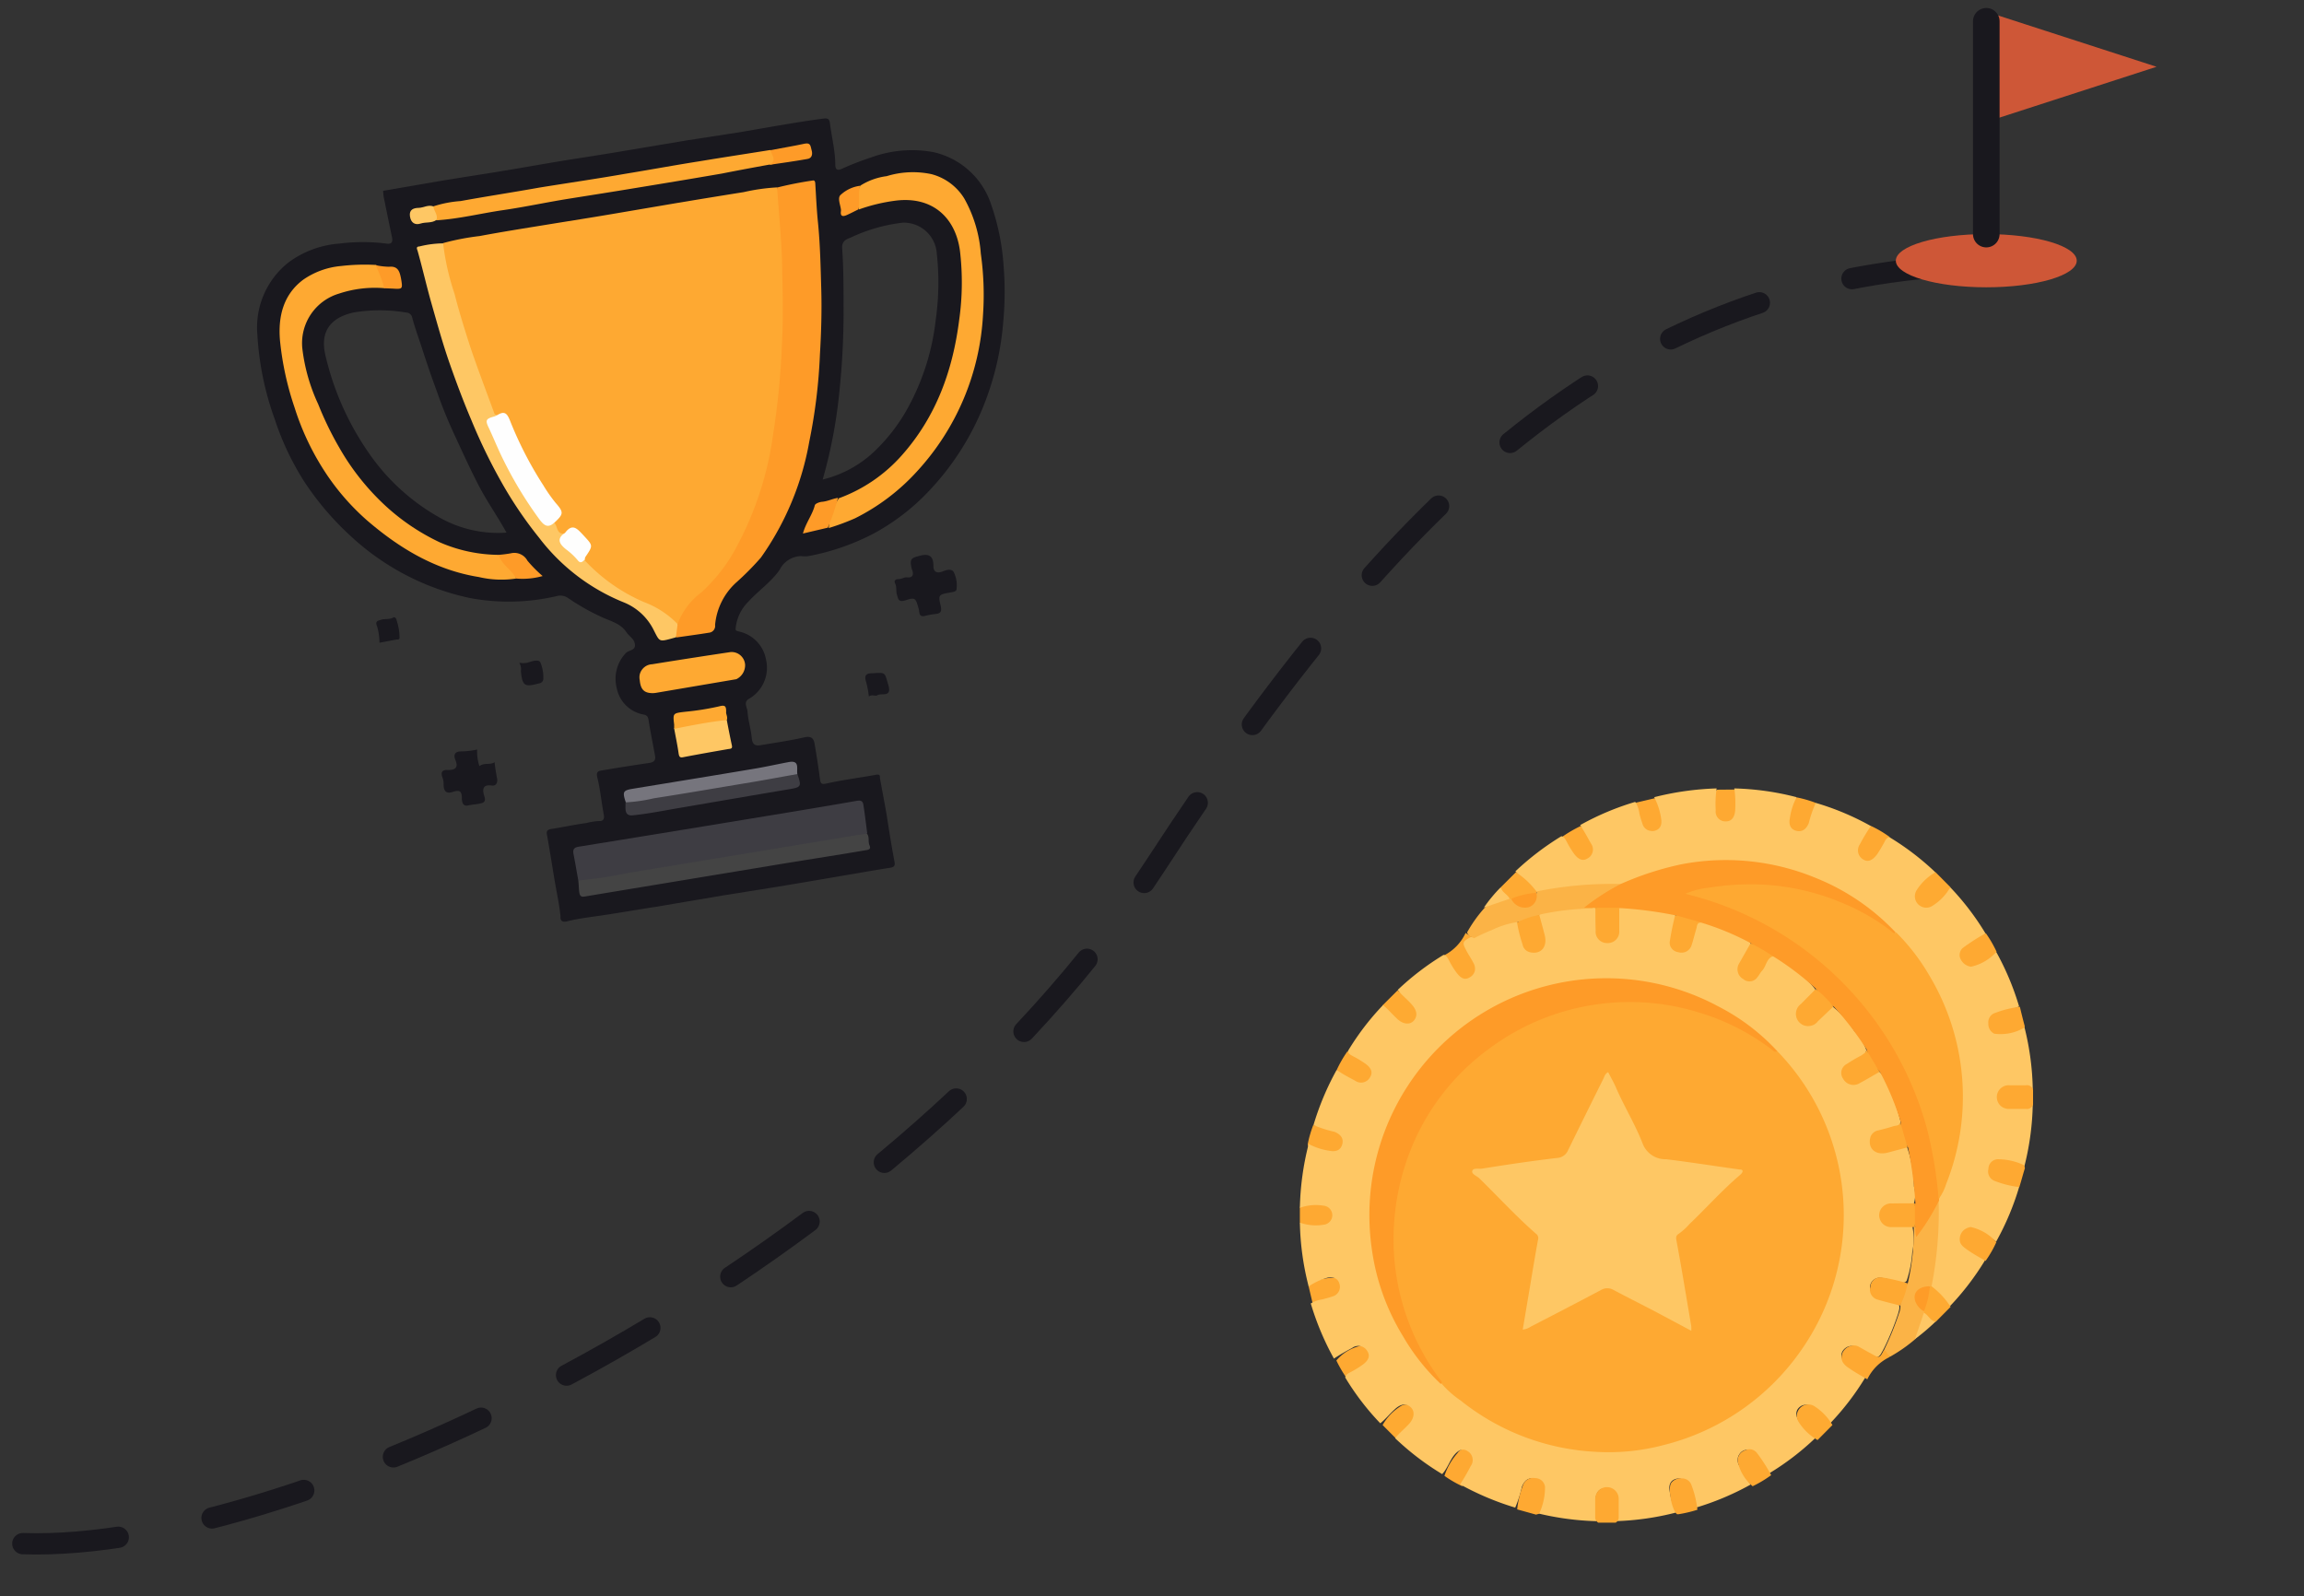 <svg id="Layer_1" data-name="Layer 1" xmlns="http://www.w3.org/2000/svg" viewBox="0 0 433 300"><rect x="0" y="0" width="433" height="300" fill="#333333" stroke="none"/><path d="M4.29,290.14c50.94,1.78,162.65-50.26,213-127.67C263.14,92,304.91,54.3,366.29,50" style="fill:none;stroke:#19181e;stroke-linecap:round;stroke-width:4px;stroke-dasharray:18,18"/><path d="M373.29,54c9.39,0,17-2.24,17-5s-7.61-5-17-5-17,2.24-17,5S363.9,54,373.29,54Z" style="fill:#ce5737"/><path d="M373.29,22.91V2.19l32,10.36Z" style="fill:#ce5737"/><path d="M373.29,4V44" style="fill:none;stroke:#19181e;stroke-linecap:round;stroke-linejoin:round;stroke-width:5px"/><path d="M188.61,50a43.55,43.55,0,0,0-2.29-11.41,14.84,14.84,0,0,0-10.92-10,22.33,22.33,0,0,0-11.68,1,52.76,52.76,0,0,0-5.6,2.18c-.94.41-1.12-.15-1.14-.73,0-2.67-.67-5.22-1-7.82-.1-.91-.44-1-1.15-.94-1.65.21-3.3.46-4.94.72-3.55.58-7.09,1.2-10.61,1.81L129,26.4l-12.45,2.09c-3.45.58-6.89,1.11-10.33,1.65-4.15.68-8.24,1.42-12.46,2.11-3.44.56-6.9,1.09-10.34,1.65L72,35.87a10.36,10.36,0,0,0,.3,2.05c.44,2.24.91,4.44,1.37,6.68.16.8,0,1.34-1,1.19a35.2,35.2,0,0,0-8.94,0,18.27,18.27,0,0,0-9.54,3.56,15.56,15.56,0,0,0-5.83,13.42,55.94,55.94,0,0,0,3.29,16.07A51.77,51.77,0,0,0,57.2,90.55a54.36,54.36,0,0,0,8.7,10.2,47.31,47.31,0,0,0,22.44,11.66,39.7,39.7,0,0,0,16.21-.35,2.72,2.72,0,0,1,1.17-.08,2.65,2.65,0,0,1,1.08.45,41.41,41.41,0,0,0,6,3.42c1.73.86,3.79,1.24,4.94,3,.48.73,1.35,1.14,1.55,2.08.31,1.37-1.09,1.22-1.65,1.8a7,7,0,0,0-1.74,6.58,6.27,6.27,0,0,0,5.07,5c.64.14.81.41.91,1,.36,2.26.82,4.5,1.23,6.76.17,1-.41,1.25-1.27,1.36-2.85.41-5.66.86-8.5,1.34-.66.11-1.41.11-1.08,1.38.57,2.29.77,4.66,1.22,7,.14.77-.12,1.2-.8,1.17a11.25,11.25,0,0,0-2.45.37c-2.24.3-4.43.79-6.59,1.12-.86.14-1,.45-.82,1.24.54,3,1,6,1.51,9,.35,2,.79,4.05,1,6.11,0,.33-.13,1.37,1.28,1,2.06-.51,4.24-.77,6.38-1.08,3.46-.51,6.9-1.12,10.36-1.65l12.45-2.11,10.33-1.65c4.15-.69,8.24-1.38,12.46-2.11,2.9-.49,5.76-1,8.66-1.45.92-.14,1-.49.82-1.33-.54-2.87-1-5.77-1.44-8.63-.4-2.31-.85-4.61-1.26-6.9,0-.45,0-.76-.71-.63-3.09.58-6.24.94-9.32,1.65-1,.21-1.12,0-1.25-.88-.28-2.2-.63-4.41-1-6.58-.18-1.06-.66-1.5-1.93-1.22-2.68.62-5.43,1-8.23,1.48-1,.15-1.52-.12-1.65-1.3-.13-1.65-.68-3.3-.79-4.94,0-.78-.84-1.75.18-2.43a6.74,6.74,0,0,0,3.29-7.43,6.58,6.58,0,0,0-5.12-5.28c-.49-.15-.64-.12-.58-.66a8.13,8.13,0,0,1,2.38-4.94c1.89-2.08,4.28-3.68,5.89-6a4.58,4.58,0,0,1,1.65-1.84,4.68,4.68,0,0,1,2.36-.73,4.76,4.76,0,0,0,1.41,0,43.63,43.63,0,0,0,12.26-4.25,40.73,40.73,0,0,0,9.24-6.83,50.55,50.55,0,0,0,12-18.75,53.36,53.36,0,0,0,3.08-14.05A60.53,60.53,0,0,0,188.61,50ZM82.65,97.3A39.71,39.71,0,0,1,69.16,84.92a53,53,0,0,1-8-18.13c-1-4.2.66-7,5.25-8.05a29.85,29.85,0,0,1,9.89,0,1.19,1.19,0,0,1,1.18,1c.5,1.89,1.19,3.76,1.8,5.62.88,2.75,1.82,5.5,2.83,8.23a85.44,85.44,0,0,0,3.3,8.13c1.38,3,2.75,6,4.28,9,1.65,3.29,3.75,6.21,5.5,9.39A22.31,22.31,0,0,1,82.65,97.3Zm93.21-37.23a44.66,44.66,0,0,1-4.79,15.75A33.75,33.75,0,0,1,164.16,85a21.4,21.4,0,0,1-9.55,5.13A93.09,93.09,0,0,0,157.81,73a142.3,142.3,0,0,0,.72-15.45c0-3.62,0-7.25-.26-10.86-.1-1.45.89-1.76,1.53-2a31.3,31.3,0,0,1,9.88-2.84,6.22,6.22,0,0,1,6.38,5.85A49.64,49.64,0,0,1,175.86,60.07Z" style="fill:#19181e"/><path d="M173.67,115.8c-1.07.15-.84-.84-1-1.3-.59-2.09-.61-2.3-2.55-1.65-1.33.4-1.32-.34-1.55-1.07s0-1.43-.36-2.14c-.21-.41,0-.79.63-.79s1.05-.38,1.64-.33c.93.1,1.26-.36,1-1.25a3,3,0,0,1-.16-.45c-.38-1.81-.09-1.94,1.64-2.38s2.49.16,2.46,2c0,.85.48,1.43,1.65,1,.69-.28,1.64-.61,2.12,0a5.59,5.59,0,0,1,.58,3.29c0,.46-.71.55-1.17.63-2.16.39-2.32.41-1.83,2.44.36,1.45-.25,1.56-1.3,1.64A18.42,18.42,0,0,0,173.67,115.8Z" style="fill:#19181e"/><path d="M89.67,140.88A8.64,8.64,0,0,0,90.1,144c.91-.71,2-.15,2.85-.74.1,1,.26,2,.46,3s-.33,1.5-1,1.39c-2-.3-1.65,1.17-1.39,2,.42,1.22-.38,1.29-1,1.42s-1.3.15-2,.31c-1,.26-1.22-.59-1.22-1.33,0-1.27-.35-1.65-1.65-1.22s-1.75-.12-1.78-1.32a3.48,3.48,0,0,0-.17-1.24c-.34-.87-.36-1.64,1-1.54,1,0,2.09-.22,1.4-1.85-.32-.74-.37-1.65,1.08-1.65A14.37,14.37,0,0,0,89.67,140.88Z" style="fill:#19181e"/><path d="M163.29,130.91a17.86,17.86,0,0,0-.51-2.72c-.51-1.48.26-1.65,1.3-1.65,2.46-.18,2.16-.1,2.85,2.16.78,2.54-1.33,1.45-2.09,2C164.51,130.91,163.85,130.46,163.29,130.91Z" style="fill:#19181e"/><path d="M71.32,120.81a11.66,11.66,0,0,0-.44-3.06c-.47-1.06.18-1.06.77-1.27s1.53,0,2.26-.41c.19-.14.46,0,.57.33a11,11,0,0,1,.61,3.46c0,.44-.41.32-.71.37Z" style="fill:#19181e"/><path d="M97.6,124.58a5.24,5.24,0,0,0,1.48,0c.85-.29,2.06-.69,2.45-.13a7.1,7.1,0,0,1,.58,3,.9.9,0,0,1-.81,1c-2.73.74-3.13.48-3.41-2.32A2.36,2.36,0,0,0,97.6,124.58Z" style="fill:#19181e"/><path d="M83.28,45.69a46.67,46.67,0,0,1,6.84-1.32c4.21-.79,8.46-1.46,12.7-2.15s8.23-1.31,12.27-2l12.4-2.11c4.17-.69,8.24-1.36,12.28-2a37.08,37.08,0,0,1,6.29-.89,15.49,15.49,0,0,1,.84,5.88,184.88,184.88,0,0,1,.68,20.38,132.57,132.57,0,0,1-1.14,15.93,94.13,94.13,0,0,1-3.3,15.76,43.45,43.45,0,0,1-10.36,17.93,31,31,0,0,0-3.72,3.62,15.5,15.5,0,0,1-1.52,2.57c-.79.25-1.13-.38-1.54-.81a11.18,11.18,0,0,0-4-2.53,33.31,33.31,0,0,1-11.38-7.53,4,4,0,0,1-.84-1.12c-.22-.74.33-1.19.66-1.65s.67-.94.24-1.43a17.14,17.14,0,0,0-2.53-2.36c-.81-.57-1.24.6-2,.68-1.64.2-1.84-1.12-2.17-2.26,1.19-2.06,1.12-2.06-.46-4.05a48.8,48.8,0,0,1-4.53-7.41A59.84,59.84,0,0,1,95.37,79c-.48-1.26-1.38-.56-2.12-.69s-.71-.71-.91-1.18a214.83,214.83,0,0,1-9-28C83.05,48,82.57,46.89,83.28,45.69Z" style="fill:#fea932"/><path d="M127.35,117.3a13,13,0,0,1,4.43-5.93,31.89,31.89,0,0,0,6-7.4,62.66,62.66,0,0,0,7.53-22.4,147.2,147.2,0,0,0,1.65-17c.28-5.28.11-10.57,0-15.86-.17-4.5-.61-9-.92-13.46a68.19,68.19,0,0,1,6.69-1.32c.34-.08.47.17.49.58.15,2.45.26,4.94.51,7.36.41,4.12.49,8.24.61,12.37s0,8.24-.25,12.44a102,102,0,0,1-2,16.33A53.71,53.71,0,0,1,143,104.8a52,52,0,0,1-4.61,4.66,12.23,12.23,0,0,0-4,8,1.28,1.28,0,0,1-1,1.44c-2.09.34-4.2.62-6.29.92a1.88,1.88,0,0,1-.33-1.3A1.91,1.91,0,0,1,127.35,117.3Z" style="fill:#fe9b28"/><path d="M161.64,34.92a12.09,12.09,0,0,1,5-1.81,16.73,16.73,0,0,1,8.4-.38,10.29,10.29,0,0,1,6.18,4.58,24.9,24.9,0,0,1,3.11,10.38,55.55,55.55,0,0,1,.41,11.53,47.2,47.2,0,0,1-12.42,29.4,39.6,39.6,0,0,1-11.63,8.8,43.7,43.7,0,0,1-4.94,1.83,11.44,11.44,0,0,1,1.91-5.6,29.15,29.15,0,0,0,11.84-8.09c6.49-7.32,9.56-16,10.76-25.4a50.44,50.44,0,0,0,.15-13c-.81-6.14-5.06-10.31-12.06-9.45a32.72,32.72,0,0,0-6.9,1.65,4.94,4.94,0,0,1,.24-4.45Z" style="fill:#fea932"/><path d="M97,108.74a18.43,18.43,0,0,1-7-.28c-8.11-1.31-14.83-5.33-21-10.63A44.55,44.55,0,0,1,60.63,88a49,49,0,0,1-5.27-11.4A56.24,56.24,0,0,1,52.62,64c-.38-4.43.58-8.58,4.34-11.41A14.72,14.72,0,0,1,64.09,50a38.19,38.19,0,0,1,6.59-.2,5,5,0,0,1,1.36,2,5,5,0,0,1,.29,2.38,21.23,21.23,0,0,0-8.6,1,9.72,9.72,0,0,0-6.92,10.25,34.16,34.16,0,0,0,3,10.56,61.39,61.39,0,0,0,4,8.23A45.63,45.63,0,0,0,72.37,95a40.6,40.6,0,0,0,10.27,6.93,28.2,28.2,0,0,0,11.23,2.36C94.91,105.72,96.59,106.78,97,108.74Z" style="fill:#fea932"/><path d="M108.68,165.5c-.29-1.64-.57-3.29-.89-4.94-.16-.81,0-1.27,1-1.42q15.6-2.52,31.18-5.09c7-1.15,14-2.29,21-3.52.91-.17,1.19.1,1.3.79.27,1.75.48,3.52.71,5.27a2.5,2.5,0,0,1-.84.59,2.66,2.66,0,0,1-1,.2l-50.26,8.39a2.56,2.56,0,0,1-1.1.12A2.4,2.4,0,0,1,108.68,165.5Z" style="fill:#3e3d43"/><path d="M127.35,117.3c-.1.83-.22,1.65-.32,2.49l-1,.28c-2.16.58-2.1.46-3.12-1.53a10.78,10.78,0,0,0-5.68-5.32,37.69,37.69,0,0,1-15.9-12.13,76.26,76.26,0,0,1-7.39-11A103.91,103.91,0,0,1,88.6,79c-1.51-3.54-2.85-7.13-4.12-10.76s-2.34-7.52-3.42-11.31c-.91-3.22-1.65-6.48-2.56-9.72-.11-.38-.41-.86.33-.89a19.12,19.12,0,0,1,4.45-.58,46.25,46.25,0,0,0,2.13,9.44c.87,3.41,1.92,6.77,3,10.12,1.42,4.18,3,8.31,4.52,12.47,0,.13.33.19.51.28s0,.24,0,.29c-1.65,1.16-1.52,1.14-.78,3a91.24,91.24,0,0,0,7.66,14.33c.25.4.6.74.86,1.12.74,1.07,1.65,1.9,3,1.49.66.67.38,2.25,2,2-.46,2-.46,2,1.35,3.68.7.64,1.31,1.4,2.36,1.36a32.93,32.93,0,0,0,11.17,7.86A17.17,17.17,0,0,1,127.35,117.3Z" style="fill:#fec764"/><path d="M81.44,38.79a21.36,21.36,0,0,1,5.13-1c5-.91,9.89-1.65,14.73-2.52,5.37-.87,10.76-1.65,16.13-2.59,4.71-.77,9.41-1.64,14.12-2.38,4.4-.73,8.81-1.4,13.18-2.1,1.13.3.85,1.29.89,2.05s-.73.59-1.19.72c-2.92.53-5.83,1.07-8.75,1.65-5.43.94-10.89,1.84-16.32,2.73-4.15.69-8.32,1.34-12.46,2S98.67,38.9,94.53,39.5,86.29,41.14,82,41.41C81.73,40.5,80.92,39.79,81.44,38.79Z" style="fill:#fea932"/><path d="M108.68,165.5a91.67,91.67,0,0,0,9.47-1.43c6-1,12.08-2,18.13-3l18.12-3,8.51-1.4c.56.65.17,1.5.51,2.24s-.26.83-.8.91c-5.87,1-11.75,1.89-17.61,2.87l-18.12,3c-5.65.94-11.32,1.87-17,2.82-.66.12-.89-.11-1-.67S108.78,166.23,108.68,165.5Z" style="fill:#444"/><path d="M122.67,130.28c-1.65,0-2.28-.72-2.44-2.44a2.58,2.58,0,0,1,0-1.07,2.55,2.55,0,0,1,.5-1,2.59,2.59,0,0,1,.84-.67,2.57,2.57,0,0,1,1-.25q7.36-1.19,14.74-2.29a2.55,2.55,0,0,1,2.72,2.37,2.92,2.92,0,0,1-1.65,2.73l-15.12,2.57A4,4,0,0,1,122.67,130.28Z" style="fill:#fea932"/><path d="M149.85,145.49c.82,2.35.72,2.47-1.52,2.85-6.59,1.1-13.31,2.27-20,3.41-3.14.52-6.27,1.18-9.43,1.5-1.65.16-1.32-1.37-1.34-2.42a3.54,3.54,0,0,1,1.93-.65l28.28-4.71A3.28,3.28,0,0,1,149.85,145.49Z" style="fill:#3e3d43"/><path d="M149.85,145.49c-2.93.52-5.85,1.07-8.76,1.56-6.08,1-12.15,2.06-18.22,3a30.18,30.18,0,0,1-5.26.76c-.67-2-.53-2.25,1.34-2.56,7.62-1.25,15.25-2.49,22.86-3.77,2.14-.36,4.27-.84,6.41-1.24S149.67,144.48,149.85,145.49Z" style="fill:#76757d"/><path d="M136.59,135.34c.31,1.65.61,3.16.95,4.74.15.66-.21.65-.67.71-2.87.5-5.72,1-8.57,1.55-.57.1-.67-.2-.76-.69-.23-1.65-.56-3.15-.84-4.73a2.35,2.35,0,0,1,1.37-.72c2.34-.41,4.68-.79,7-1.17a1.71,1.71,0,0,1,.78,0A1.74,1.74,0,0,1,136.59,135.34Z" style="fill:#fec764"/><path d="M136.59,135.34c-3.3.33-6.59,1-9.89,1.65v-.78c-.26-2.19-.24-2.15,2.1-2.43a49.67,49.67,0,0,0,6.29-1c1.17-.31,1.38-.1,1.38,1C136.39,134.2,136.82,134.75,136.59,135.34Z" style="fill:#fea932"/><path d="M157.49,93.58a41.06,41.06,0,0,1-1.91,5.6l-4.68,1.1c.53-2,1.77-3.5,2.23-5.3.08-.33.85-.61,1.33-.66C155.53,94.24,156.46,93.73,157.49,93.58Z" style="fill:#fe9b28"/><path d="M97,108.74c-.83-1.65-2.69-2.57-3.3-4.45A21.83,21.83,0,0,0,96,104a2.79,2.79,0,0,1,3.12,1.38,24.4,24.4,0,0,0,2.86,2.89A13.84,13.84,0,0,1,97,108.74Z" style="fill:#fe9b28"/><path d="M144.48,31c1.65-.76.58-1.81.3-2.77,2.15-.41,4.33-.77,6.47-1.23,1.14-.23,1.07.53,1.28,1.23s.1,1.52-.8,1.65C149.32,30.31,146.9,30.64,144.48,31Z" style="fill:#fe9b28"/><path d="M72.23,54.18a25.52,25.52,0,0,0-1.65-4.34,13.46,13.46,0,0,0,2.54.3c1.74-.18,2,1,2.25,2.22.33,2,.32,2-1.64,1.88Z" style="fill:#fe9b28"/><path d="M161.64,34.92c-.39,1.46,0,3-.31,4.43-.72.36-1.45.74-2.19,1.07s-1.25.26-1.1-.74a1.61,1.61,0,0,0,0-.31c-.14-1-.71-2.24,0-2.79A6.59,6.59,0,0,1,161.64,34.92Z" style="fill:#fe9b28"/><path d="M81.44,38.79c.09.87.9,1.56.6,2.54-.9.66-2,.36-3,.69s-1.83-.1-2-1.39.75-1.54,1.65-1.56S80.48,38.43,81.44,38.79Z" style="fill:#fec764"/><path d="M104.2,98.23c-1.25,1.1-1.94.57-2.85-.65a74.83,74.83,0,0,1-6.74-11.12c-1-2-1.79-4-2.73-6-.71-1.47-.61-1.75,1.05-2.19a3.47,3.47,0,0,0,.55-.26c1.28-.78,1.79-.4,2.35,1a69.72,69.72,0,0,0,6.28,12.21,28.74,28.74,0,0,0,2.31,3.3C106,96.31,105.91,96.63,104.2,98.23Z" style="fill:#fefefe"/><path d="M109.9,105.24c-.44.27-.77.83-1.38,0a12.93,12.93,0,0,0-2.16-2c-1.24-1-1.83-2-.17-3.08,1.4-1.88,2.29-.79,3.43.42,1.83,2,1.91,1.88.36,4.16A2,2,0,0,0,109.9,105.24Z" style="fill:#fefefd"/><path d="M275.44,175.35c.41.39,1.05.51,1.33,1.09-1.64.82-1.64.82-.75,2.39.37.67.79,1.35,1.17,2a2.51,2.51,0,0,1,.38.87,2.39,2.39,0,0,1,0,1,2.2,2.2,0,0,1-.41.86,2.27,2.27,0,0,1-.73.61c-1,.64-1.94.46-2.85-.76s-1.53-2.52-2.31-3.78A8.93,8.93,0,0,0,275.44,175.35Z" style="fill:#fea932"/><path d="M262.63,186.18a10,10,0,0,1,3.61,3.48,2.17,2.17,0,0,1-.38,2.55,2.19,2.19,0,0,1-1.22.61,2.15,2.15,0,0,1-1.34-.24,10.43,10.43,0,0,1-3.48-3.6Z" style="fill:#feaa32"/><path d="M259.84,267.85a10,10,0,0,1,3.46-3.59,2.11,2.11,0,0,1,1.35-.25,2.19,2.19,0,0,1,1.22.61,2.14,2.14,0,0,1,.62,1.23,2.23,2.23,0,0,1-.25,1.34,10.25,10.25,0,0,1-3.61,3.47Z" style="fill:#feaa32"/><path d="M326,148.4a1.26,1.26,0,0,1,.42.44,1.31,1.31,0,0,1,.14.59v3.44a2.21,2.21,0,0,1-4.42,0v-3.44a1.18,1.18,0,0,1,.58-1Z" style="fill:#fea932"/><path d="M341.25,150.91a16.83,16.83,0,0,1-1.16,4.67,1.93,1.93,0,0,1-.89,1,2,2,0,0,1-1.35.16,1.77,1.77,0,0,1-1.23-.47,1.83,1.83,0,0,1-.6-1.18,11.72,11.72,0,0,1,1.07-4.94c0-.13.4-.17.6-.27A22.19,22.19,0,0,1,341.25,150.91Z" style="fill:#fea932"/><path d="M246.8,211.48a16.33,16.33,0,0,1,4.66,1.15,1.92,1.92,0,0,1,1.21,2.24,1.87,1.87,0,0,1-.47,1.24,1.82,1.82,0,0,1-1.18.59,11.56,11.56,0,0,1-5-1c-.13,0-.18-.4-.26-.61A21.56,21.56,0,0,1,246.8,211.48Z" style="fill:#fea932"/><path d="M244.29,227a1.18,1.18,0,0,1,1.35-.85h3.05a2.22,2.22,0,0,1,.88.16,2.06,2.06,0,0,1,.74.5,2.19,2.19,0,0,1,.48.75,2.27,2.27,0,0,1,.13.89,2.21,2.21,0,0,1-.17.84,2,2,0,0,1-.48.71,2.32,2.32,0,0,1-.73.46,2.23,2.23,0,0,1-.85.13h-3.05a1.19,1.19,0,0,1-1.35-.86Z" style="fill:#fea932"/><path d="M355.13,157.32c-.66,1.11-1.27,2.25-2,3.3-.53.83-1.2,1.65-2.29,1.55a2.21,2.21,0,0,1-1.15-.47,2.18,2.18,0,0,1-.73-1,1.47,1.47,0,0,1-.2-.91,8.71,8.71,0,0,1,2.8-4.57A20.5,20.5,0,0,1,355.13,157.32Z" style="fill:#fea932"/><path d="M310.92,150.05h.27c1,.73,1.8,4.95,1.1,5.87a2.09,2.09,0,0,1-1.93.84,1.82,1.82,0,0,1-1.84-1.2,19.25,19.25,0,0,1-1.16-4.67Z" style="fill:#fea932"/><path d="M253.23,197.61c1.1.64,2.24,1.25,3.3,1.94a2.89,2.89,0,0,1,1.64,2.3,2.3,2.3,0,0,1-.47,1.14,2.34,2.34,0,0,1-1,.74,1.39,1.39,0,0,1-.93.19,9.18,9.18,0,0,1-4.56-2.8A21.81,21.81,0,0,1,253.23,197.61Z" style="fill:#fea932"/><path d="M245.94,241.8a.57.57,0,0,1,0-.26c.74-1,4.95-1.8,5.89-1.11a2.26,2.26,0,0,1,.67.86,2.15,2.15,0,0,1,.17,1.09,1.87,1.87,0,0,1-.31,1.12,1.84,1.84,0,0,1-.91.72,17.92,17.92,0,0,1-4.67,1.14Z" style="fill:#fea932"/><path d="M251.15,255.72a8.26,8.26,0,0,1,4.58-2.77c1-.28,1.65.54,2.16,1.4a1.66,1.66,0,0,1,.2,1.21,1.64,1.64,0,0,1-.71,1,28.26,28.26,0,0,1-4.15,2.68A23.68,23.68,0,0,1,251.15,255.72Z" style="fill:#fea932"/><path d="M297.06,155.26a8.21,8.21,0,0,1,2.78,4.57c.27,1-.54,1.65-1.4,2.18a1.65,1.65,0,0,1-2.22-.51,30,30,0,0,1-2.68-4.18A24.73,24.73,0,0,1,297.06,155.26Z" style="fill:#fea932"/><path d="M271.46,277.4a12.19,12.19,0,0,1,2.46-4.29,1.75,1.75,0,0,1,.52-.53,1.64,1.64,0,0,1,1.43-.17,1.56,1.56,0,0,1,.62.39c.89.71,1.55,1.65.86,2.74s-1.1,2.95-2.57,3.79A20.8,20.8,0,0,1,271.46,277.4Z" style="fill:#fea932"/><path d="M245.94,241.8a51.63,51.63,0,0,1-1.65-12,8.94,8.94,0,0,0,4.47.4,1.85,1.85,0,0,0,1.16-.58,1.8,1.8,0,0,0-1.16-3,8.94,8.94,0,0,0-4.47.4,52.73,52.73,0,0,1,1.65-12,12,12,0,0,0,3.92,1.28c1.34.27,2.16-.23,2.41-1.27s-.26-1.79-1.48-2.3a21.31,21.31,0,0,1-3.94-1.27,52,52,0,0,1,4.35-10.36c1.1.76,2.27,1.4,3.43,2a2,2,0,0,0,.75.34,1.94,1.94,0,0,0,.83,0,1.94,1.94,0,0,0,1.29-1c.51-.82.26-1.65-.83-2.46a19.37,19.37,0,0,0-2.35-1.43c-.45-.25-.93-.46-1-1a49.28,49.28,0,0,1,6.59-8.63c1,.8,1.83,1.82,2.79,2.69s2.26,1.09,3,.23.63-1.88-.35-3-1.88-1.75-2.68-2.77a50.59,50.59,0,0,1,8.62-6.59c.64.13.82.69,1.09,1.15a15.33,15.33,0,0,0,1.47,2.34c.61.73,1.3,1.37,2.35.74a1.77,1.77,0,0,0,.61-.51,1.91,1.91,0,0,0,.36-.71,2.09,2.09,0,0,0,0-.79,2,2,0,0,0-.28-.74c-.33-.66-.74-1.27-1.11-1.91-1.08-2-1.08-2,.94-3.09a52.41,52.41,0,0,1,6.6-2.68c.63-.19,1.24-.47,1.88,0a6.83,6.83,0,0,1,.86,2.45,13.93,13.93,0,0,0,.56,1.65,1.74,1.74,0,0,0,.3.59,1.72,1.72,0,0,0,.52.41,1.54,1.54,0,0,0,.63.19,1.84,1.84,0,0,0,.66-.08,1.64,1.64,0,0,0,.61-.25,1.59,1.59,0,0,0,.47-.46,1.79,1.79,0,0,0,.25-.61,1.63,1.63,0,0,0,0-.66,24.73,24.73,0,0,0-.71-3.09c-.1-.56-.45-1.15,0-1.65a28.71,28.71,0,0,1,7.91-1.3h2.23a.83.83,0,0,1,.43.18,4.07,4.07,0,0,1,.3,2.15,17.25,17.25,0,0,0,0,2.49,1.73,1.73,0,0,0,.58,1.09,1.77,1.77,0,0,0,1.16.43,1.75,1.75,0,0,0,1.16-.43,1.79,1.79,0,0,0,.59-1.09,18.87,18.87,0,0,0,.08-2.91,2.82,2.82,0,0,1,.38-1.84c1-.55,2.1,0,3.12,0a25.12,25.12,0,0,1,7.34,1.25c.52.46.26,1,.16,1.55-.2,1-.64,2-.74,3.08s.15,1.87,1.27,2.16a1.75,1.75,0,0,0,.72.05,2,2,0,0,0,.68-.24,1.81,1.81,0,0,0,.84-1.14c.36-.91.53-1.86.81-2.79.16-.57.3-1.2,1-1.32a27.51,27.51,0,0,1,9.56,4c.22.63-.2,1.06-.46,1.52a26.67,26.67,0,0,0-1.48,2.67,1.91,1.91,0,0,0-.09,1.37,1.88,1.88,0,0,0,.88,1.06,1.53,1.53,0,0,0,2.19-.45,13.49,13.49,0,0,0,1.65-2.69c.3-.53.58-1.07,1.32-1.09a12,12,0,0,1,3.83,2.39,18.51,18.51,0,0,1,4.37,4c0,.89-.85,1.29-1.34,1.85s-1,1-1.45,1.52a1.76,1.76,0,0,0-.45.6,1.92,1.92,0,0,0-.18.74,1.75,1.75,0,0,0,.13.75,1.85,1.85,0,0,0,.41.63,1.79,1.79,0,0,0,.63.42,1.76,1.76,0,0,0,.75.14,1.86,1.86,0,0,0,.73-.17,1.8,1.8,0,0,0,.62-.44c.69-.61,1.36-1.26,2-1.93.41-.36.74-.86,1.37-.88a17.69,17.69,0,0,1,4.11,4.6,10,10,0,0,1,2.26,3.58c0,.73-.55,1-1,1.36a22.52,22.52,0,0,0-2.49,1.5c-.73.62-1.36,1.33-.71,2.39a1.79,1.79,0,0,0,.49.57,2,2,0,0,0,.68.35,2.17,2.17,0,0,0,.76,0,2,2,0,0,0,.72-.25c.93-.39,1.75-1,2.67-1.47.42-.18.76-.54,1.29-.39a3.61,3.61,0,0,1,1.12,1.65,34.24,34.24,0,0,1,2.94,7.83c-.1.76-.71.91-1.27,1.07-.94.28-1.88.51-2.81.83a1.76,1.76,0,0,0-.66.28,1.9,1.9,0,0,0-.5.52,1.88,1.88,0,0,0-.26.68,2,2,0,0,0,0,.73,1.72,1.72,0,0,0,.29.63,2.08,2.08,0,0,0,.51.47,1.69,1.69,0,0,0,.65.23,1.6,1.6,0,0,0,.69,0,30.13,30.13,0,0,0,2.95-.71c.56-.1,1.16-.45,1.65.1a24.63,24.63,0,0,1,1.27,7.32,5.74,5.74,0,0,1,0,3.13c-.53.5-1.2.38-1.84.4h-2.77a1.78,1.78,0,0,0-1.2.58,1.74,1.74,0,0,0-.45,1.25,1.65,1.65,0,0,0,.48,1.17,1.69,1.69,0,0,0,1.17.48,21,21,0,0,0,2.63,0,2.4,2.4,0,0,1,1.65.38,11.75,11.75,0,0,1,0,4.94,21.46,21.46,0,0,1-1.05,5.38c-.43.58-1,.31-1.54.21-1-.19-2-.62-3.1-.74a1.85,1.85,0,0,0-2.21,1.37,1.81,1.81,0,0,0,1.46,2.16,22,22,0,0,1,3.8,1.27c.42.61.15,1.24,0,1.85a48.91,48.91,0,0,1-2.68,6.59c-.15.3-.32.58-.47.86-.41.84-1,1-1.78.53s-1.74-1.06-2.65-1.49a2.11,2.11,0,0,0-.76-.31,1.93,1.93,0,0,0-.83,0,1.91,1.91,0,0,0-.75.35,2,2,0,0,0-.55.61c-.47.86-.18,1.65,1,2.54a22.36,22.36,0,0,0,2.24,1.37c.44.23.92.45,1.05,1a50.12,50.12,0,0,1-6.59,8.61c-1-.79-1.83-1.81-2.79-2.67s-2.14-1.09-3-.35-.76,1.93.25,3.05,1.88,1.77,2.69,2.79a49.83,49.83,0,0,1-8.63,6.6c-.58-.12-.77-.6-1-1a16.23,16.23,0,0,0-1.45-2.36c-.84-1.1-1.65-1.35-2.61-.79a1.87,1.87,0,0,0-.55.57,1.78,1.78,0,0,0-.29.73,2,2,0,0,0,.35,1.52,38.6,38.6,0,0,0,2.06,3.44,51.55,51.55,0,0,1-10.37,4.36,5.3,5.3,0,0,1-.76-2.21c-.18-.61-.32-1.25-.56-1.86a1.82,1.82,0,0,0-.31-.66,1.77,1.77,0,0,0-.53-.49,1.85,1.85,0,0,0-.68-.24,1.74,1.74,0,0,0-.72,0c-1,.23-1.51,1-1.29,2.26a11.62,11.62,0,0,0,1.3,4.07,51.52,51.52,0,0,1-11.72,1.65,21.62,21.62,0,0,0,.16-4.1c0-1.35-.79-2.13-1.89-2.08s-1.65.78-1.77,2.08a21.62,21.62,0,0,0,.17,4.1,52.83,52.83,0,0,1-11.73-1.65,11.25,11.25,0,0,0,1.29-3.92c.28-1.34-.23-2.16-1.27-2.41s-1.8.27-2.29,1.49a22.63,22.63,0,0,1-1.27,3.94,52.68,52.68,0,0,1-10.36-4.37c.74-1.11,1.4-2.28,2-3.45a1.89,1.89,0,0,0,.33-.72,2,2,0,0,0,0-.8,2,2,0,0,0-.32-.73,1.84,1.84,0,0,0-.58-.53c-.84-.57-1.65-.33-2.51.7s-1.29,2.54-2.29,3.6a50.44,50.44,0,0,1-8.84-6.75c.81-1,1.83-1.81,2.69-2.77s1.1-2.25.24-3.05-1.88-.62-2.95.35-1.76,1.88-2.77,2.67a48.77,48.77,0,0,1-6.59-8.61c.11-.57.59-.79,1-1a18.33,18.33,0,0,0,2.35-1.45c1.09-.82,1.34-1.65.83-2.46a1.91,1.91,0,0,0-.54-.63,1.85,1.85,0,0,0-.75-.35,1.94,1.94,0,0,0-.83,0,1.76,1.76,0,0,0-.75.34,39.81,39.81,0,0,0-3.43,2,52,52,0,0,1-4.35-10.36,5.56,5.56,0,0,1,2.21-.77c.61-.19,1.25-.32,1.86-.55a1.85,1.85,0,0,0,1.14-.85,1.83,1.83,0,0,0,.21-1.41c-.23-1-1-1.5-2.26-1.27A11.73,11.73,0,0,0,245.94,241.8Z" style="fill:#fec764"/><path d="M341.25,150.91a50.31,50.31,0,0,1,10.35,4.35,34.84,34.84,0,0,0-2.06,3.42,1.9,1.9,0,0,0-.32.76,1.94,1.94,0,0,0,0,.83,2,2,0,0,0,.35.75,2,2,0,0,0,.62.54c.86.51,1.65.22,2.56-.95a25.75,25.75,0,0,0,1.35-2.25c.23-.44.44-.92,1-1a50.33,50.33,0,0,1,8.63,6.6c-.81,1-1.83,1.81-2.69,2.77s-1.11,2.26-.25,3.05,1.88.63,2.95-.33,1.77-1.89,2.77-2.69a49.83,49.83,0,0,1,6.6,8.63c-.4,1-1.45,1.2-2.23,1.65a9,9,0,0,0-1.65,1.08c-.57.61-1,1.29-.41,2.1a1.79,1.79,0,0,0,2.36.87,21,21,0,0,0,3.92-2.27,51.14,51.14,0,0,1,4.36,10.35,16.4,16.4,0,0,1-3.66,1.22,3,3,0,0,0-1.34.7,1.74,1.74,0,0,0-.33,1.92,1.51,1.51,0,0,0,.63.83,1.48,1.48,0,0,0,1,.21,11.22,11.22,0,0,0,4.62-1.32,51.87,51.87,0,0,1,1.65,12,8.69,8.69,0,0,0-4.46-.41,1.78,1.78,0,0,0-1.79,1.79,1.79,1.79,0,0,0,1.79,1.8,8.9,8.9,0,0,0,4.46-.41,51.63,51.63,0,0,1-1.65,12,12.46,12.46,0,0,0-4.08-1.29c-1.27-.21-2,.28-2.26,1.27a1.93,1.93,0,0,0,1.49,2.29A20.69,20.69,0,0,1,379.5,223a50.94,50.94,0,0,1-4.35,10.37,23.91,23.91,0,0,0-3.43-2.08A2.12,2.12,0,0,0,371,231a1.93,1.93,0,0,0-1.53.28,1.87,1.87,0,0,0-.57.55c-.58.89-.3,1.83.89,2.69a18.62,18.62,0,0,0,2.26,1.37c.43.25.92.45,1,1a50.33,50.33,0,0,1-6.6,8.63c-1.25-1-2.29-2.31-3.51-3.4a1.26,1.26,0,0,1-.27-.38,1.22,1.22,0,0,1-.09-.46c.33-3,.91-5.9,1.12-8.89.15-2.21,0-4.42.2-6.59a1.5,1.5,0,0,1,.08-.47,51.55,51.55,0,0,0,3.81-12.45,44,44,0,0,0-3.12-24.3A44.84,44.84,0,0,0,356,175.4a44.38,44.38,0,0,0-50.22-9.47,4.2,4.2,0,0,1-1.46.45,84.61,84.61,0,0,0-15.23,1.32,1.51,1.51,0,0,1-1.16-.63c-1-1.14-2.17-2.09-3.13-3.3a52.13,52.13,0,0,1,8.63-6.59c.57.11.77.61,1,1a16.55,16.55,0,0,0,1.43,2.35c.83,1.09,1.65,1.34,2.46.84a1.91,1.91,0,0,0,1-1.28,1.79,1.79,0,0,0,0-.83,2,2,0,0,0-.35-.76c-.64-1.15-1.28-2.32-2-3.42a51.14,51.14,0,0,1,10.35-4.36,5.29,5.29,0,0,1,.78,2.19,16.8,16.8,0,0,0,.56,1.87,1.8,1.8,0,0,0,.3.66,2.06,2.06,0,0,0,.53.49,1.89,1.89,0,0,0,.69.24,1.75,1.75,0,0,0,.72,0c1-.23,1.5-1,1.29-2.26a12.44,12.44,0,0,0-1.31-4.07,54,54,0,0,1,11.73-1.65,20.28,20.28,0,0,0-.17,4.12,1.84,1.84,0,0,0,1.9,2.08c1.1,0,1.65-.79,1.76-2.08a21.05,21.05,0,0,0-.16-4.12,51.51,51.51,0,0,1,11.71,1.65,11.9,11.9,0,0,0-1.27,3.94c-.28,1.34.23,2.16,1.25,2.39s1.81-.26,2.31-1.48A21.17,21.17,0,0,1,341.25,150.91Z" style="fill:#fec764"/><path d="M364.33,225.64A71.6,71.6,0,0,1,363,241.77a1.5,1.5,0,0,1-.33.23c-.89.15-1.88.2-2.26,1.23a2.45,2.45,0,0,0,.05,1.49,2.51,2.51,0,0,0,.89,1.19,1.88,1.88,0,0,1,.41.56,1.72,1.72,0,0,1,.1.39,12.49,12.49,0,0,1-1.93,4.85,29.24,29.24,0,0,1-4.73,3.3c-.69-.18-.89-.76-1.09-1.34a56,56,0,0,0,2.79-6.86,3.31,3.31,0,0,0,.24-1.46,9.33,9.33,0,0,1,1.41-4.19,44.14,44.14,0,0,0,1.12-10.56.31.31,0,0,1,.34,0c.27.28.17.68.32,1a43.17,43.17,0,0,0,3.29-5.25C363.74,226.12,363.74,225.59,364.33,225.64Z" style="fill:#fbb346"/><path d="M288.81,167.55a70.84,70.84,0,0,1,15.85-1.39.61.61,0,0,1-.07.4.59.59,0,0,1-.31.25c-2.19,1.05-4.11,2.54-6.15,3.71,0,.19-.23.09,0,0a1.15,1.15,0,0,1,.82-.35,1.13,1.13,0,0,1,.45.09,1.22,1.22,0,0,1,.38.26,2,2,0,0,1-.61.24,48.46,48.46,0,0,0-9.68,1.12,9.62,9.62,0,0,1-4.19,1.41,16.84,16.84,0,0,0-4.95,1.53,32.17,32.17,0,0,0-3.3,1.52c-.57-.22-1.15-.42-1.33-1.09a25.12,25.12,0,0,1,3.46-4.8,12.81,12.81,0,0,1,4.68-1.88,2,2,0,0,1,.42.08,2.67,2.67,0,0,1,.66.5,2.28,2.28,0,0,0,1.14.84,2.33,2.33,0,0,0,1.43,0c1.05-.36,1.12-1.35,1.27-2.26A.76.76,0,0,1,288.81,167.55Z" style="fill:#fbb346"/><path d="M354.06,253.72c.56.28.69.91,1.09,1.34a8.94,8.94,0,0,0-4.22,4.19c-1.12-.66-2.26-1.27-3.3-2-.83-.53-1.65-1.21-1.53-2.31a2.13,2.13,0,0,1,.52-1.22,2.16,2.16,0,0,1,1.12-.71,1.93,1.93,0,0,1,1.65.15c.76.43,1.52.87,2.3,1.28C353.24,255.32,353.24,255.3,354.06,253.72Z" style="fill:#fea932"/><path d="M366.54,166.74a9.82,9.82,0,0,1-3.48,3.59,2.15,2.15,0,0,1-1.34.26,2.19,2.19,0,0,1-1.22-.61,2.13,2.13,0,0,1-.61-1.22,2.2,2.2,0,0,1,.25-1.34,10,10,0,0,1,3.62-3.48Z" style="fill:#feaa32"/><path d="M341.58,270.67a10.09,10.09,0,0,1-3.6-3.48,2.18,2.18,0,0,1-.27-1.35,2.15,2.15,0,0,1,.61-1.23,2.15,2.15,0,0,1,2.58-.35,10.4,10.4,0,0,1,3.48,3.59Z" style="fill:#feaa32"/><path d="M300.35,286.19a1.19,1.19,0,0,1-.56-1v-3.46a2.21,2.21,0,1,1,4.42,0v3.46a1.14,1.14,0,0,1-.15.58,1.16,1.16,0,0,1-.42.43Z" style="fill:#fea932"/><path d="M373.16,237c-1.13-.66-2.26-1.27-3.3-2s-1.65-1.18-1.55-2.29a2.31,2.31,0,0,1,.51-1.25,2.28,2.28,0,0,1,1.14-.73,1.89,1.89,0,0,1,.41-.1,9.07,9.07,0,0,1,4.81,2.84A21.44,21.44,0,0,1,373.16,237Z" style="fill:#fea932"/><path d="M375.22,178.88a9,9,0,0,1-4.8,2.82,2.54,2.54,0,0,1-1.26-.54,2.58,2.58,0,0,1-.79-1.11,1.66,1.66,0,0,1,0-1.1,1.64,1.64,0,0,1,.65-.88,38.92,38.92,0,0,1,4.18-2.67A22.12,22.12,0,0,1,375.22,178.88Z" style="fill:#fea932"/><path d="M382.08,207.57a1.25,1.25,0,0,1-.5.69,1.19,1.19,0,0,1-.84.17h-3.05a2.33,2.33,0,0,1-.91-.12,2.11,2.11,0,0,1-.79-.46,2.22,2.22,0,0,1-.53-.75,2.26,2.26,0,0,1-.19-.89,2.23,2.23,0,0,1,.72-1.64,2.27,2.27,0,0,1,.79-.47,2.16,2.16,0,0,1,.91-.11h3.05a1.13,1.13,0,0,1,.84.16,1.15,1.15,0,0,1,.5.7Z" style="fill:#fea932"/><path d="M329.38,279.35a8.25,8.25,0,0,1-2.79-4.6,2,2,0,0,1,.3-1.34,2,2,0,0,1,1.08-.82,1.84,1.84,0,0,1,1.22-.15,1.82,1.82,0,0,1,1,.66,30.76,30.76,0,0,1,2.67,4.17A21.76,21.76,0,0,1,329.38,279.35Z" style="fill:#fea932"/><path d="M315.46,284.61h-.28c-1-.75-1.8-4.95-1.09-5.89a2.14,2.14,0,0,1,.85-.67,2.11,2.11,0,0,1,1.08-.17,1.91,1.91,0,0,1,1.12.3,1.84,1.84,0,0,1,.73.92,18.31,18.31,0,0,1,1.13,4.67A23.67,23.67,0,0,1,315.46,284.61Z" style="fill:#fea932"/><path d="M285.13,283.7a17.53,17.53,0,0,1,1.14-4.67,2,2,0,0,1,2.26-1.2,1.85,1.85,0,0,1,1.23.47,1.87,1.87,0,0,1,.6,1.18,11.58,11.58,0,0,1-1.07,4.95c0,.13-.4.18-.61.26Z" style="fill:#fea932"/><path d="M379.5,223.12a18.32,18.32,0,0,1-4.65-1.16,1.91,1.91,0,0,1-1-.88,1.89,1.89,0,0,1-.16-1.36,1.84,1.84,0,0,1,1.65-1.83,11.58,11.58,0,0,1,4.95,1.07c.13,0,.18.4.26.6C380.18,220.74,379.88,221.93,379.5,223.12Z" style="fill:#fea932"/><path d="M380.49,192.79c0,.14,0,.32-.11.4a8.8,8.8,0,0,1-5.59,1.1,2,2,0,0,1-1.11-1.93,1.81,1.81,0,0,1,.27-1.2,1.76,1.76,0,0,1,1-.77,20.18,20.18,0,0,1,4.65-1.16C379.88,190.42,380.18,191.61,380.49,192.79Z" style="fill:#fea932"/><path d="M362.67,241.77H363a15,15,0,0,1,3.59,3.86l-2.78,2.8c-1.36.25-1.65-.92-2.2-1.65v-.28A11.71,11.71,0,0,1,362.67,241.77Z" style="fill:#feaa32"/><path d="M284,168.93h-.27c-.74-.59-1.91-.85-1.65-2.19l2.81-2.8a15.41,15.41,0,0,1,3.86,3.61v.26A11.86,11.86,0,0,1,284,168.93Z" style="fill:#feaa33"/><path d="M361.56,246.76c.86.38,1.16,1.5,2.2,1.65a42,42,0,0,1-3.88,3.3Z" style="fill:#fec765"/><path d="M282.07,166.74c.16,1,1.27,1.34,1.65,2.19l-4.84,1.65A27.2,27.2,0,0,1,282.07,166.74Z" style="fill:#fec765"/><path d="M334,197.56a44.27,44.27,0,0,1,4.66,56,44.62,44.62,0,0,1-26,18.05,40.36,40.36,0,0,1-13,1.26,44.14,44.14,0,0,1-25.18-9.65,18.19,18.19,0,0,1-3.51-3.1,55.07,55.07,0,0,1-4.16-6.6,44.74,44.74,0,0,1,65.38-57.3A20.67,20.67,0,0,0,334,197.56Z" style="fill:#fea932"/><path d="M299.58,170.61H297.7a42.14,42.14,0,0,1,6.88-4.45A57,57,0,0,1,316,162.45,44.21,44.21,0,0,1,341.2,165a42.26,42.26,0,0,1,15.09,10.29c-.66.33-.68.35-1.44-.19a44.65,44.65,0,0,0-29.94-8.4,46.32,46.32,0,0,0-7,1.14,62.37,62.37,0,0,1,38.63,29.68,63,63,0,0,1,7.87,24.55,7.35,7.35,0,0,1,0,3.3v.28a39.66,39.66,0,0,1-4.27,6.85,4.82,4.82,0,0,1-.17-1.85,5.34,5.34,0,0,1,0-4.47,79.29,79.29,0,0,0-1.38-10.52,7.75,7.75,0,0,1-1.36-4.73,52,52,0,0,0-3.92-9.45,9,9,0,0,1-2.47-4.17,59.55,59.55,0,0,0-6.16-8.07,11,11,0,0,1-3.29-3.29,54.6,54.6,0,0,0-8.07-6.15,9.92,9.92,0,0,1-4.18-2.46,50.58,50.58,0,0,0-9.44-3.93,8.52,8.52,0,0,1-4.75-1.35,74.42,74.42,0,0,0-10.52-1.38,5.47,5.47,0,0,1-4.48,0h-.25Z" style="fill:#fe9b28"/><path d="M334,197.56c-.43.28-.69,0-1-.27a42.8,42.8,0,0,0-13.61-6.95,43.62,43.62,0,0,0-15.56-1.93,44.16,44.16,0,0,0-24,8.72,43.39,43.39,0,0,0-14.84,19.31,44.8,44.8,0,0,0-2.91,12.45,44.09,44.09,0,0,0,8.58,30.44c.2.25.51.48.1.79a39.54,39.54,0,0,1-7.11-9,42.25,42.25,0,0,1-5.87-16.59A44.52,44.52,0,0,1,323,189.2,39.58,39.58,0,0,1,334,197.56Z" style="fill:#fe9b28"/><path d="M341.26,185.88a22.88,22.88,0,0,1,3.3,3.3l-2.9,2.76a2.25,2.25,0,0,1-.73.64,2.32,2.32,0,0,1-.93.27,2.24,2.24,0,0,1-1-.13,2.37,2.37,0,0,1-.82-.53,2.25,2.25,0,0,1-.52-.81,2.29,2.29,0,0,1-.14-1,2.39,2.39,0,0,1,.28-.93,2.34,2.34,0,0,1,.64-.73Z" style="fill:#fea932"/><path d="M299.83,170.62h4.48v4.28a2.2,2.2,0,0,1-.11.92,2.15,2.15,0,0,1-.49.79,2.21,2.21,0,0,1-.77.51,2.24,2.24,0,0,1-.92.14,2.15,2.15,0,0,1-.87-.18,2.12,2.12,0,0,1-.73-.52,2.3,2.3,0,0,1-.45-.77,2.24,2.24,0,0,1-.09-.89C299.83,173.47,299.83,172,299.83,170.62Z" style="fill:#fea932"/><path d="M359.88,226.17v4.47h-4.3a2.33,2.33,0,0,1-.91-.11,2.27,2.27,0,0,1-.79-.47,2.27,2.27,0,0,1-.72-1.64,2.23,2.23,0,0,1,.72-1.64,2.27,2.27,0,0,1,.79-.47,2.16,2.16,0,0,1,.91-.11C357,226.17,358.45,226.18,359.88,226.17Z" style="fill:#fea932"/><path d="M314.83,172l4.75,1.35c-.74.15-.64.83-.81,1.31-.31,1-.52,2-.84,2.91a1.86,1.86,0,0,1-.35.72,2.11,2.11,0,0,1-.59.52,2,2,0,0,1-.76.24,2.12,2.12,0,0,1-.79-.07,2,2,0,0,1-.71-.23,1.69,1.69,0,0,1-.57-.49,1.72,1.72,0,0,1-.33-.68,1.89,1.89,0,0,1,0-.75A49.39,49.39,0,0,1,314.83,172Z" style="fill:#fea932"/><path d="M285.1,173.39a14.49,14.49,0,0,1,4.19-1.41c.33,1.24.68,2.48,1,3.73.58,2.21-.63,3.68-2.62,3.3a1.92,1.92,0,0,1-1-.49,1.88,1.88,0,0,1-.53-1A28.47,28.47,0,0,1,285.1,173.39Z" style="fill:#fea932"/><path d="M329,177.28a35.81,35.81,0,0,1,4.19,2.45c-1.25.47-1.24,1.87-2,2.69-.35.36-.56.84-.89,1.22a1.77,1.77,0,0,1-.55.54,1.65,1.65,0,0,1-.71.26,1.76,1.76,0,0,1-.76-.05,1.83,1.83,0,0,1-.67-.37,2.06,2.06,0,0,1-1-1.28,2,2,0,0,1-.06-.83,2,2,0,0,1,.28-.79C327.55,179.83,328.29,178.56,329,177.28Z" style="fill:#fea932"/><path d="M357.14,210.92c.45,1.64.89,3.14,1.36,4.73-1.26.33-2.49.67-3.75,1-2.21.56-3.69-.68-3.29-2.67a1.8,1.8,0,0,1,.53-1,1.87,1.87,0,0,1,1-.51c1-.25,2-.5,2.91-.81C356.42,211.54,357,211.61,357.14,210.92Z" style="fill:#fea932"/><path d="M350.75,197.29l2.47,4.18c-1.25.71-2.47,1.46-3.73,2.12a2.15,2.15,0,0,1-1.74.25,2.16,2.16,0,0,1-1.37-1.09,1.88,1.88,0,0,1-.29-1.53,1.75,1.75,0,0,1,.35-.71,1.67,1.67,0,0,1,.61-.51,30.54,30.54,0,0,1,2.82-1.65C350.28,198,350.73,197.87,350.75,197.29Z" style="fill:#fea932"/><path d="M358.5,241.21a14.33,14.33,0,0,1-1.41,4.18c-1.41-.37-2.83-.7-4.23-1.12a1.74,1.74,0,0,1-.68-.34,2,2,0,0,1-.5-.57,1.86,1.86,0,0,1-.24-.72,2,2,0,0,1,.06-.76,1.88,1.88,0,0,1,.19-.73,1.79,1.79,0,0,1,.45-.6,1.89,1.89,0,0,1,1.41-.47A36.55,36.55,0,0,1,358.5,241.21Z" style="fill:#fea932"/><path d="M364.33,225.36a78,78,0,0,0-2.21-13.31,62.3,62.3,0,0,0-44.63-43.86l-.73-.2a14.84,14.84,0,0,1,4.44-1.15,49.49,49.49,0,0,1,9.1-.61,44.2,44.2,0,0,1,16.22,3.61,39.61,39.61,0,0,1,9,5.24c.21.18.48.5.84.18a39,39,0,0,1,6.22,8.08,44.35,44.35,0,0,1,3.15,39.25A9,9,0,0,1,364.33,225.36Z" style="fill:#fea932"/><path d="M362.67,241.77a14.73,14.73,0,0,1-1.11,4.71,3.69,3.69,0,0,1-1.42-1.46C359.21,243.22,360.36,241.77,362.67,241.77Z" style="fill:#fe9c28"/><path d="M284,168.93a15.35,15.35,0,0,1,4.73-1.12,2.21,2.21,0,0,1-1.39,2.69,2.84,2.84,0,0,1-3.34-1.57Z" style="fill:#fe9c28"/><path d="M317.85,250.13l-5.38-2.87c-3.08-1.65-6.16-3.17-9.23-4.8a2.3,2.3,0,0,0-2.34,0c-4.37,2.32-8.76,4.6-13.19,6.88a3.43,3.43,0,0,1-1.54.57c.42-2.42.81-4.81,1.22-7.2.55-3.3,1.06-6.43,1.65-9.65a1.06,1.06,0,0,0,0-.66,1,1,0,0,0-.4-.53c-3.76-3.29-7.07-6.92-10.62-10.39-.47-.46-1.5-.79-1.33-1.4s1.22-.33,1.86-.43c4.69-.75,9.37-1.45,14.07-2a2.38,2.38,0,0,0,2.08-1.47q3.29-6.72,6.59-13.34c.22-.43.31-1,.94-1.32.51,1,1.06,1.95,1.49,2.95,1.55,3.56,3.61,6.89,5,10.5a4.57,4.57,0,0,0,4.42,2.92c4.6.56,9.18,1.29,13.79,1.93.23,0,.52,0,.56.28s-.33.63-.61.86c-3.3,2.82-6.2,6.09-9.35,9.09a11.69,11.69,0,0,1-2.05,1.86c-.51.3-.53.71-.41,1.3,1,5.34,1.86,10.69,2.77,16A6.91,6.91,0,0,1,317.85,250.13Z" style="fill:#fec764"/></svg>
